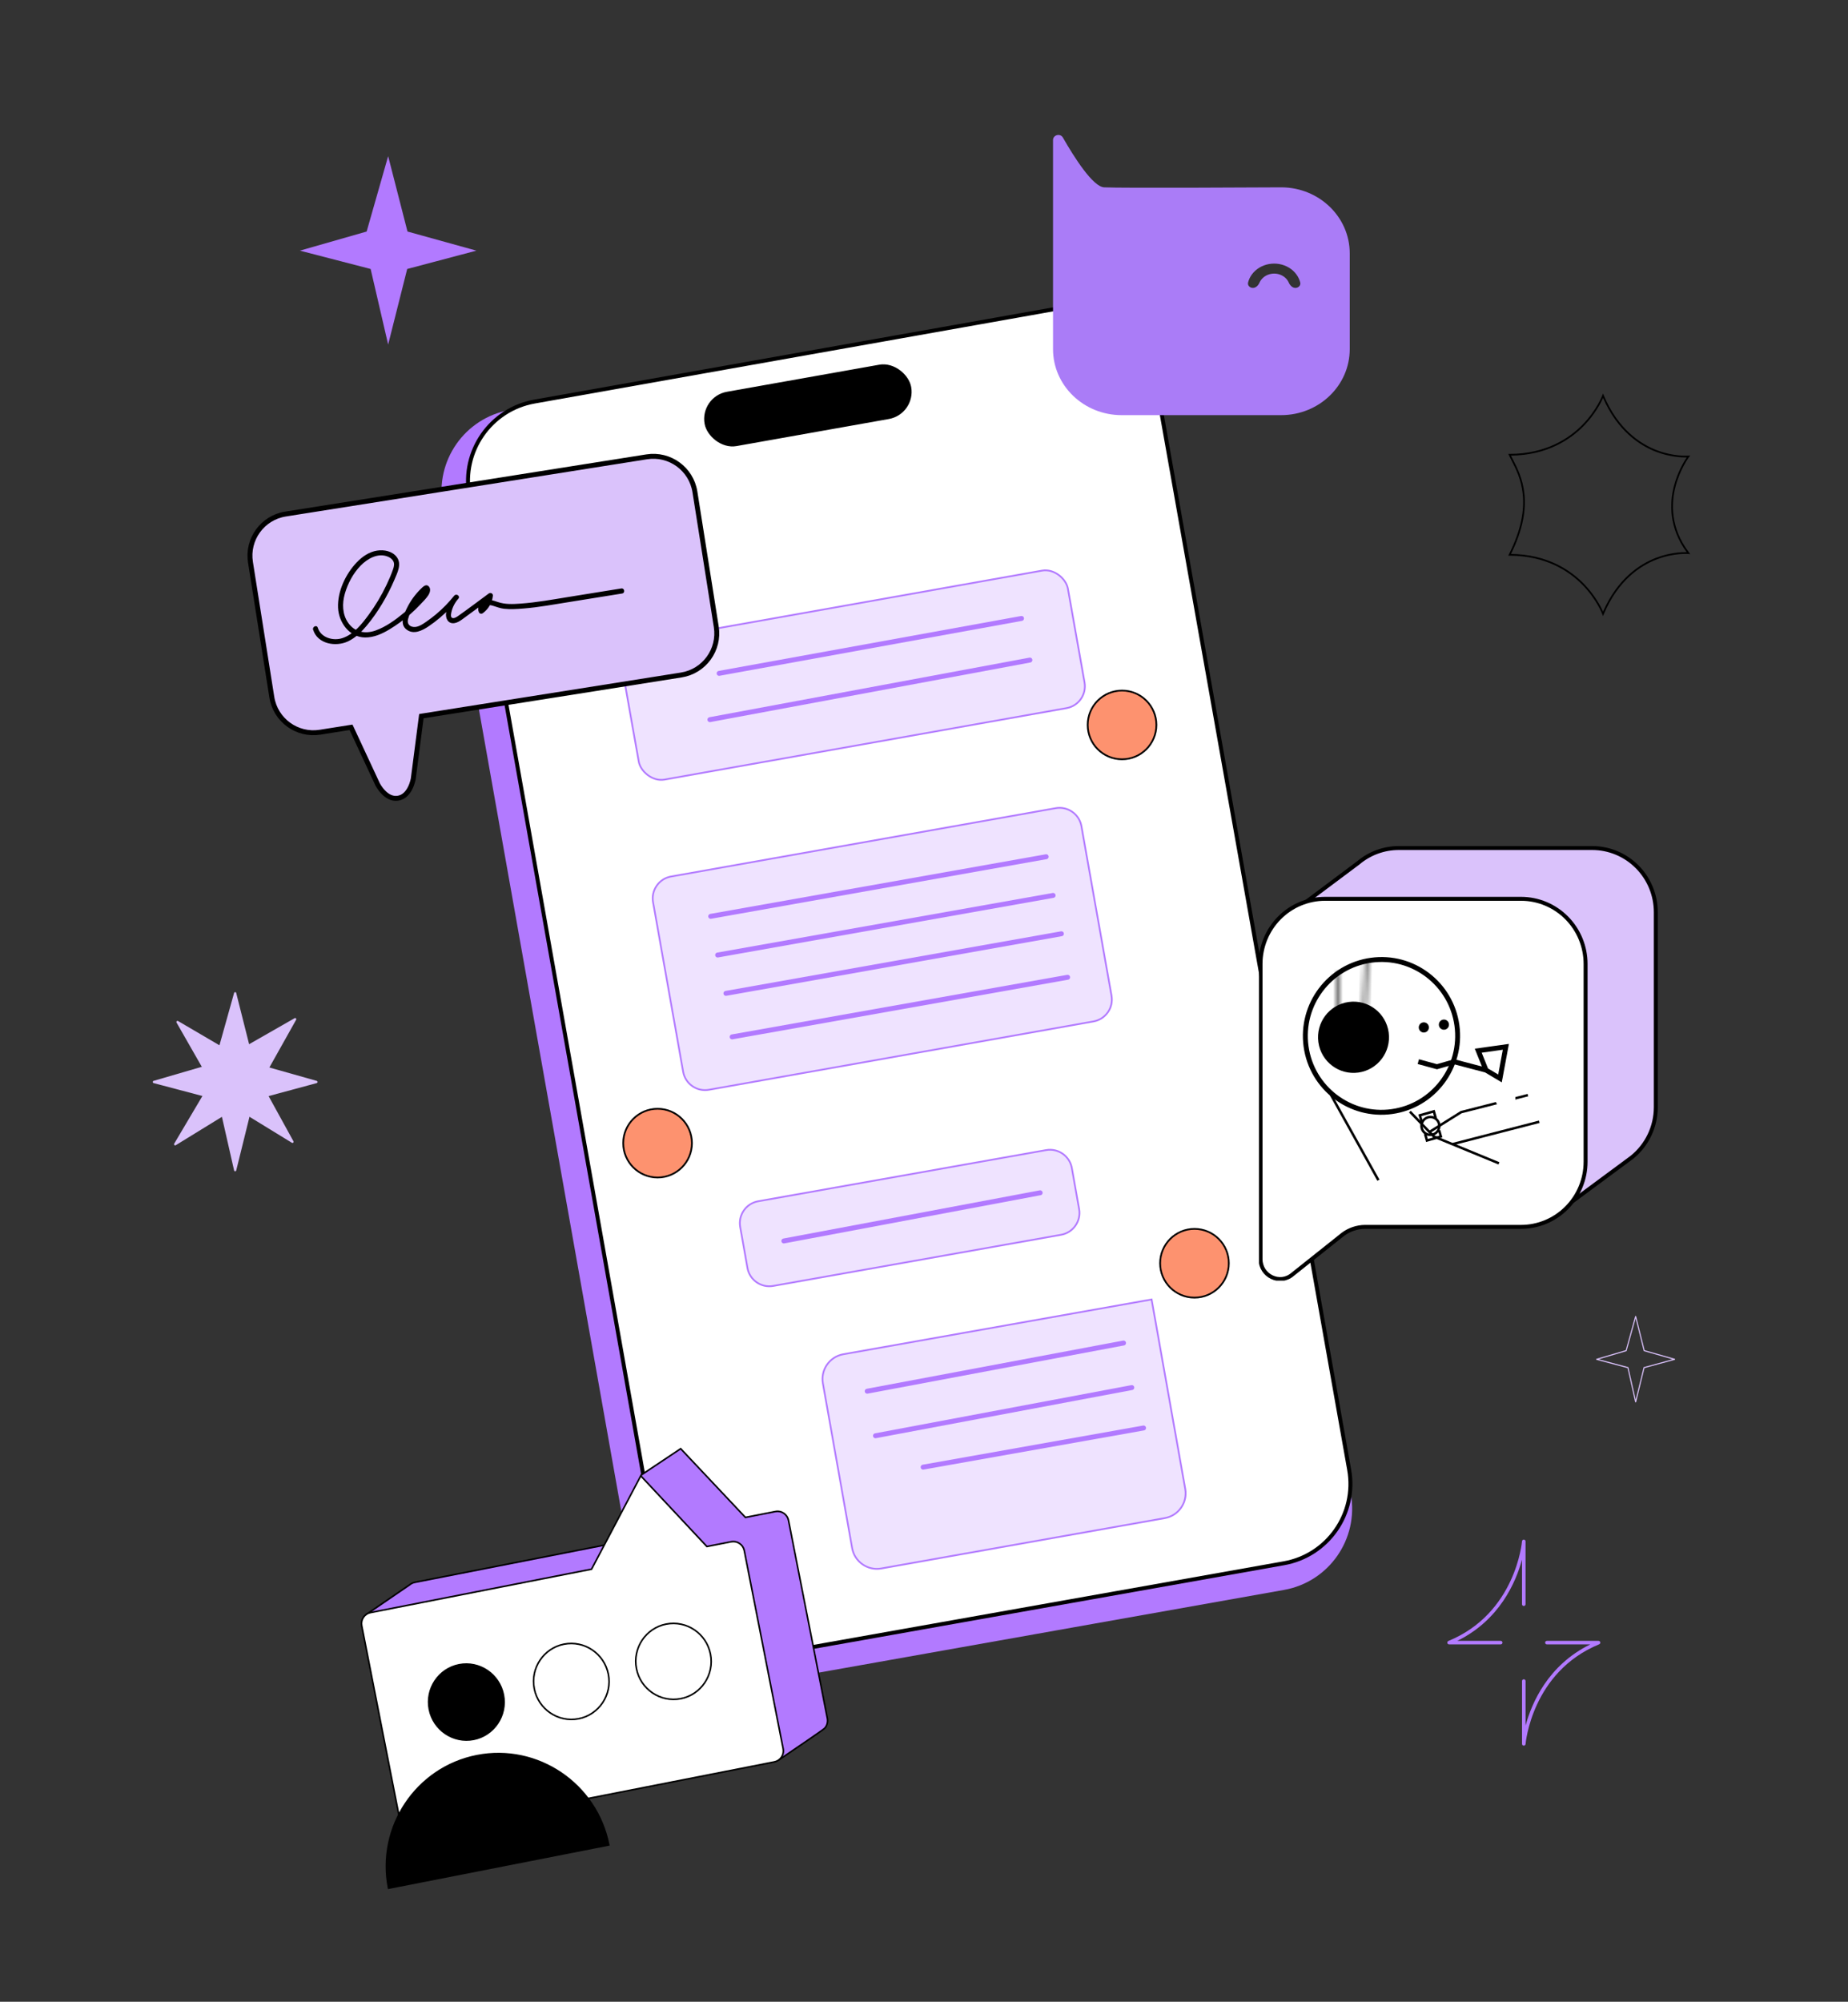 <svg width="375" height="406" viewBox="0 0 375 406" fill="none" xmlns="http://www.w3.org/2000/svg">
    <rect x="0" y="0" width="375" height="406" fill="#333333" stroke="none"/>
    <rect width="375" height="406" fill="none" />
    <path d="M103.476 124.659L225.678 102.383" stroke="black" stroke-width="0.176" />
    <rect width="146.305" height="262.997" rx="16.75"
        transform="matrix(0.985 -0.175 0.175 0.985 86.917 86.092)" fill="#B27AFF" />
    <path
        d="M95.222 100.404C93.642 91.514 99.569 83.026 108.459 81.446L215.301 62.463C224.192 60.883 232.68 66.81 234.26 75.7L273.776 298.107C275.355 306.998 269.429 315.486 260.538 317.065L153.696 336.049C144.805 337.629 136.317 331.702 134.738 322.811L95.222 100.404Z"
        fill="white" stroke="black" stroke-width="0.8" />
    <rect x="0.29" y="0.202" width="42.061" height="10.679" rx="5.34"
        transform="matrix(0.985 -0.175 0.175 0.985 141.969 80.495)" fill="black"
        stroke="black" stroke-width="0.5" />
    <rect x="0.204" y="0.143" width="91.835" height="28.315" rx="4.505"
        transform="matrix(0.985 -0.175 0.175 0.985 125.225 130.91)" fill="#B27AFF"
        fill-opacity="0.21" stroke="#B27AFF" stroke-width="0.352" />
    <path d="M145.927 136.57L207.291 125.432" stroke="#B27AFF" stroke-linecap="round" />
    <path d="M144.055 145.96L208.991 133.876" stroke="#B27AFF" stroke-linecap="round" />
    <path
        d="M132.522 183C132.087 180.55 133.72 178.212 136.17 177.777L214.22 163.916C216.67 163.481 219.008 165.114 219.443 167.564L225.549 201.945C225.984 204.395 224.351 206.733 221.901 207.168L143.851 221.029C141.401 221.464 139.063 219.831 138.628 217.381L132.522 183Z"
        fill="#B27AFF" fill-opacity="0.21" stroke="#B27AFF" stroke-width="0.352" />
    <path
        d="M166.986 280.591C166.493 277.815 168.344 275.166 171.119 274.673L233.686 263.562L240.51 301.984C241.002 304.76 239.152 307.409 236.377 307.902L178.835 318.121C176.059 318.614 173.41 316.763 172.917 313.988L166.986 280.591Z"
        fill="#B27AFF" fill-opacity="0.21" stroke="#B27AFF" stroke-width="0.352" />
    <path
        d="M151.677 257.167C152.112 259.617 154.451 261.25 156.901 260.815L215.327 250.439C217.777 250.004 219.411 247.665 218.975 245.215L217.501 236.915C217.066 234.465 214.728 232.832 212.278 233.267L153.851 243.643C151.401 244.078 149.768 246.416 150.203 248.866L151.677 257.167Z"
        fill="#B27AFF" fill-opacity="0.21" stroke="#B27AFF" stroke-width="0.352" />
    <path d="M159.058 251.695L211.07 241.923" stroke="#B27AFF" stroke-linecap="round" />
    <path d="M175.977 282.167L227.989 272.395" stroke="#B27AFF" stroke-linecap="round" />
    <path d="M177.656 291.204L229.669 281.432" stroke="#B27AFF" stroke-linecap="round" />
    <path d="M144.219 185.853L212.293 173.763" stroke="#B27AFF" stroke-linecap="round" />
    <path d="M145.624 193.7L213.698 181.611" stroke="#B27AFF" stroke-linecap="round" />
    <path d="M147.307 201.477L215.381 189.387" stroke="#B27AFF" stroke-linecap="round" />
    <path d="M148.567 210.303L216.642 198.214" stroke="#B27AFF" stroke-linecap="round" />
    <path d="M187.323 297.57L232.051 289.627" stroke="#B27AFF" stroke-linecap="round" />
    <path
        d="M234.655 147.031C234.655 150.88 231.535 154 227.686 154C223.837 154 220.717 150.88 220.717 147.031C220.717 143.182 223.837 140.062 227.686 140.062C231.535 140.062 234.655 143.182 234.655 147.031Z"
        fill="#FC774B" fill-opacity="0.8" stroke="black" stroke-width="0.352" />
    <path
        d="M140.409 231.853C140.409 235.702 137.289 238.822 133.44 238.822C129.591 238.822 126.471 235.702 126.471 231.853C126.471 228.004 129.591 224.884 133.44 224.884C137.289 224.884 140.409 228.004 140.409 231.853Z"
        fill="#FC774B" fill-opacity="0.8" stroke="black" stroke-width="0.352" />
    <path
        d="M249.353 256.215C249.353 260.064 246.233 263.185 242.384 263.185C238.535 263.185 235.415 260.064 235.415 256.215C235.415 252.367 238.535 249.246 242.384 249.246C246.233 249.246 249.353 252.367 249.353 256.215Z"
        fill="#FC774B" fill-opacity="0.8" stroke="black" stroke-width="0.352" />
    <g clip-path="url(#clip0_1123_20963)">
        <path
            d="M323.09 172H283.869C280.857 171.994 277.939 173.058 275.628 175.007L260 186.696L270.972 198.186V244.002C270.972 247.355 274.826 249.232 277.351 247.086L287.46 239.049C288.733 238.104 290.268 237.586 291.849 237.567H308.574L316.326 245.686L330.271 235.375C330.545 235.188 330.812 234.989 331.07 234.784L331.14 234.732C332.653 233.515 333.875 231.971 334.717 230.214C335.558 228.456 335.997 226.531 336 224.58V185.006C335.998 181.556 334.638 178.248 332.217 175.809C329.796 173.37 326.513 172 323.09 172Z"
            fill="#DAC2FB" stroke="black" stroke-width="0.8" stroke-miterlimit="10" />
        <path
            d="M255.79 255.368V195.501C255.792 192.002 257.171 188.646 259.624 186.171C262.078 183.696 265.406 182.304 268.877 182.3H308.675C312.145 182.307 315.469 183.701 317.92 186.176C320.371 188.65 321.749 192.004 321.75 195.501V235.64C321.748 239.138 320.369 242.492 317.916 244.966C315.463 247.441 312.136 248.833 308.666 248.838H276.971C275.367 248.856 273.81 249.381 272.517 250.338L262.263 258.497C259.701 260.675 255.79 258.77 255.79 255.368Z"
            fill="white" stroke="black" stroke-width="0.8" stroke-miterlimit="10" />
        <path
            d="M295.64 207.967C296.811 216.443 290.907 224.27 282.455 225.451C274.003 226.632 266.201 220.72 265.03 212.244C263.859 203.768 269.764 195.941 278.215 194.76C286.667 193.579 294.47 199.49 295.64 207.967Z"
            stroke="black" />
        <path
            d="M304.006 204.762L302.442 203.698L301.564 203.5L300.86 204.56L301.912 206.017L301.294 207.706L302.111 209.515L301.859 211.795L304.102 209.558L302.876 206.844L304.006 204.762Z"
            fill="white" />
        <mask id="path-26-inside-1_1123_20963" fill="white">
            <path fill-rule="evenodd" clip-rule="evenodd"
                d="M277.449 194.918L277.187 204.329L276.688 204.316L276.949 194.905L277.449 194.918ZM271.219 206.121L271.551 197.221L272.051 197.239L271.719 206.139L271.219 206.121Z" />
        </mask>
        <path
            d="M277.187 204.329L277.16 205.329L278.159 205.355L278.187 204.356L277.187 204.329ZM277.449 194.918L278.448 194.945L278.476 193.944L277.476 193.918L277.449 194.918ZM276.688 204.316L275.688 204.29L275.66 205.29L276.66 205.316L276.688 204.316ZM276.949 194.905L276.977 193.905L275.978 193.88L275.95 194.879L276.949 194.905ZM271.551 197.221L271.588 196.221L270.589 196.186L270.552 197.185L271.551 197.221ZM271.219 206.121L270.22 206.085L270.183 207.085L271.182 207.121L271.219 206.121ZM272.051 197.239L273.05 197.274L273.087 196.274L272.088 196.239L272.051 197.239ZM271.719 206.139L271.682 207.138L272.68 207.174L272.718 206.175L271.719 206.139ZM278.187 204.356L278.448 194.945L276.449 194.892L276.188 204.303L278.187 204.356ZM276.66 205.316L277.16 205.329L277.215 203.329L276.715 203.317L276.66 205.316ZM275.95 194.879L275.688 204.29L277.687 204.343L277.949 194.932L275.95 194.879ZM277.476 193.918L276.977 193.905L276.922 195.905L277.422 195.918L277.476 193.918ZM270.552 197.185L270.22 206.085L272.218 206.157L272.55 197.257L270.552 197.185ZM272.088 196.239L271.588 196.221L271.514 198.221L272.014 198.238L272.088 196.239ZM272.718 206.175L273.05 197.274L271.052 197.203L270.72 206.103L272.718 206.175ZM271.182 207.121L271.682 207.138L271.756 205.139L271.256 205.122L271.182 207.121Z"
            fill="black" mask="url(#path-26-inside-1_1123_20963)" />
        <ellipse cx="7.205" cy="7.222" rx="7.205" ry="7.222"
            transform="matrix(0.99 -0.138 0.137 0.991 266.536 204.219)" fill="black" />
        <ellipse cx="1.029" cy="1.032" rx="1.029" ry="1.032"
            transform="matrix(0.99 -0.138 0.137 0.991 287.765 207.507)" fill="black" />
        <path
            d="M287.808 215.322L291.587 216.356L295.083 215.347L301.551 217.046M301.551 217.046L299.967 213.103L305.572 212.32L304.381 218.733L301.551 217.046Z"
            stroke="black" />
        <ellipse cx="1.029" cy="1.032" rx="1.029" ry="1.032"
            transform="matrix(0.99 -0.138 0.137 0.991 291.841 206.939)" fill="black" />
        <path fill-rule="evenodd" clip-rule="evenodd"
            d="M269.814 222.099L279.489 239.491L279.926 239.248L270.251 221.856L269.814 222.099ZM303.789 223.968L296.599 225.801L290.461 229.64L291.093 230.298L294.744 231.802L312.29 227.277L312.414 227.761L295.515 232.119L304.263 235.721L304.072 236.183L294.63 232.296L290.854 230.741L290.805 230.721L290.769 230.683L289.887 229.765L285.916 225.634L286.277 225.287L290.107 229.272L296.367 225.357L296.4 225.336L296.438 225.326L303.541 223.515C303.605 223.678 303.689 223.83 303.789 223.968ZM307.498 223.022L310.108 222.356L309.985 221.872L307.5 222.505C307.521 222.681 307.52 222.854 307.498 223.022Z"
            fill="black" />
        <path fill-rule="evenodd" clip-rule="evenodd"
            d="M288.058 225.969L287.817 226.037L287.884 226.278L288.245 227.563L288.377 227.525C288.188 227.95 288.14 228.441 288.275 228.924C288.406 229.392 288.688 229.776 289.053 230.039L288.947 230.069L289.316 231.385L289.384 231.626L289.624 231.558L292.456 230.756L292.697 230.688L292.629 230.448L292.281 229.207L292.112 229.255C292.322 228.818 292.38 228.305 292.239 227.802C292.114 227.359 291.855 226.99 291.517 226.729L291.582 226.711L291.198 225.34L291.13 225.099L290.889 225.167L288.058 225.969ZM290.984 226.431L290.784 225.717L288.433 226.382L288.633 227.097C288.894 226.76 289.26 226.502 289.7 226.377C290.14 226.253 290.587 226.281 290.984 226.431ZM291.881 229.629C291.62 229.965 291.254 230.224 290.813 230.349C290.373 230.473 289.927 230.445 289.53 230.295L289.73 231.009L292.081 230.343L291.881 229.629ZM291.757 227.938C291.991 228.77 291.507 229.633 290.679 229.867C289.85 230.102 288.989 229.619 288.756 228.788C288.523 227.956 289.007 227.093 289.835 226.859C290.663 226.624 291.524 227.107 291.757 227.938Z"
            fill="black" />
    </g>
    <path
        d="M331.91 284.446C331.86 284.446 331.817 284.41 331.806 284.359L330.254 277.477L323.979 275.807C323.932 275.795 323.898 275.751 323.898 275.699C323.898 275.648 323.93 275.603 323.977 275.588L329.897 273.849L331.806 266.98C331.819 266.931 331.862 266.898 331.91 266.898H331.911C331.959 266.898 332.001 266.933 332.013 266.983L333.73 273.85L339.84 275.589C339.888 275.603 339.92 275.648 339.92 275.699C339.92 275.75 339.886 275.795 339.839 275.807L333.703 277.476L332.014 284.36C332.002 284.41 331.959 284.445 331.91 284.445V284.446ZM324.424 275.692L330.368 277.274C330.407 277.284 330.437 277.316 330.447 277.357L331.914 283.861L333.51 277.356C333.52 277.316 333.55 277.285 333.588 277.275L339.392 275.696L333.614 274.051C333.576 274.041 333.548 274.011 333.537 273.971L331.903 267.435L330.087 273.973C330.076 274.011 330.048 274.04 330.013 274.05L324.424 275.692Z"
        fill="#DAC2FB" />
    <g clip-path="url(#clip1_1123_20963)">
        <path
            d="M157.344 306.572L151.262 307.766L138.125 293.825L130.127 299.162L126.285 312.669L84.167 320.937C83.8 321.009 83.475 321.167 83.201 321.385L74.535 327.309L81.545 330.108L83.406 328.818L90.271 363.786C90.513 365.022 91.706 365.829 92.934 365.588L154.345 353.533L158.074 356.928C158.074 356.928 166.846 351.005 167.309 350.562C167.775 350.12 168.042 349.304 167.893 348.549L160.007 308.374C159.764 307.138 158.571 306.331 157.344 306.572Z"
            fill="#B27AFF" />
        <path
            d="M158.058 357.132L154.295 353.707L92.963 365.747C91.65 366.004 90.371 365.138 90.111 363.817L83.294 329.09L81.564 330.29L74.192 327.347L83.12 321.243C83.422 321.007 83.763 320.852 84.135 320.779L126.156 312.53L129.987 299.061L138.147 293.615L151.317 307.591L157.312 306.414C158.625 306.156 159.905 307.022 160.164 308.343L168.05 348.518C168.202 349.292 167.942 350.181 167.419 350.678C166.949 351.124 158.519 356.819 158.162 357.061L158.058 357.13L158.058 357.132ZM83.516 328.545L90.428 363.755C90.653 364.902 91.763 365.653 92.902 365.43L154.392 353.359L158.087 356.725C161.145 354.659 166.843 350.783 167.2 350.445C167.647 350.018 167.869 349.252 167.737 348.581L159.851 308.405C159.626 307.258 158.516 306.507 157.376 306.73L151.208 307.941L138.1 294.034L130.264 299.264L126.412 312.809L84.198 321.095C83.867 321.16 83.566 321.3 83.3 321.512L83.196 321.595L83.188 321.588L74.876 327.272L81.523 329.926L83.516 328.545Z"
            fill="black" />
        <path
            d="M148.367 312.702L143.441 313.669L130.026 299.333L120.042 318.263L75.19 327.067C73.962 327.308 73.163 328.506 73.406 329.742L81.292 369.917C81.535 371.152 82.728 371.959 83.955 371.718L157.132 357.353C158.359 357.113 159.159 355.914 158.916 354.679L151.03 314.504C150.787 313.268 149.594 312.461 148.367 312.702Z"
            fill="white" />
        <path
            d="M157.163 357.512L83.986 371.877C82.673 372.134 81.394 371.268 81.134 369.947L73.248 329.772C72.989 328.451 73.846 327.166 75.158 326.908L119.936 318.118L129.99 299.059L143.498 313.493L148.335 312.544C149.648 312.286 150.927 313.152 151.187 314.473L159.073 354.648C159.333 355.969 158.475 357.254 157.163 357.512ZM75.221 327.225C74.081 327.449 73.338 328.564 73.563 329.711L81.449 369.885C81.674 371.032 82.784 371.783 83.924 371.56L157.101 357.195C158.24 356.971 158.984 355.856 158.758 354.709L150.872 314.535C150.647 313.388 149.537 312.637 148.398 312.86L143.386 313.844L130.061 299.608L120.146 318.406L75.221 327.225Z"
            fill="black" />
        <path
            d="M96.121 352.781C100.27 351.966 102.969 347.92 102.149 343.744C101.329 339.567 97.301 336.842 93.152 337.656C89.003 338.471 86.304 342.517 87.124 346.693C87.944 350.87 91.972 353.595 96.121 352.781Z"
            fill="black" />
        <path
            d="M96.152 352.939C91.922 353.769 87.801 350.981 86.965 346.723C86.129 342.465 88.891 338.326 93.121 337.496C97.351 336.666 101.471 339.455 102.306 343.711C103.142 347.967 100.381 352.109 96.152 352.939ZM93.183 337.813C89.126 338.609 86.478 342.579 87.279 346.661C88.081 350.743 92.033 353.419 96.09 352.622C100.147 351.826 102.793 347.857 101.991 343.773C101.19 339.689 97.238 337.017 93.183 337.813Z"
            fill="black" />
        <path
            d="M117.415 348.6C121.564 347.786 124.263 343.74 123.443 339.563C122.623 335.386 118.595 332.661 114.446 333.475C110.297 334.29 107.598 338.336 108.418 342.512C109.238 346.689 113.266 349.414 117.415 348.6Z"
            fill="white" />
        <path
            d="M117.446 348.759C113.217 349.589 109.097 346.8 108.261 342.542C107.425 338.284 110.187 334.146 114.415 333.316C118.643 332.486 122.765 335.274 123.6 339.531C124.436 343.787 121.675 347.929 117.446 348.759ZM114.477 333.632C110.422 334.429 107.774 338.398 108.575 342.48C109.377 346.562 113.329 349.238 117.384 348.442C121.44 347.646 124.087 343.676 123.286 339.593C122.484 335.509 118.532 332.836 114.477 333.632Z"
            fill="black" />
        <path
            d="M138.146 344.531C142.295 343.716 144.993 339.67 144.174 335.494C143.354 331.317 139.326 328.592 135.177 329.406C131.028 330.221 128.329 334.267 129.149 338.443C129.968 342.62 133.997 345.345 138.146 344.531Z"
            fill="white" />
        <path
            d="M138.177 344.689C133.947 345.52 129.827 342.731 128.991 338.473C128.155 334.215 130.917 330.076 135.145 329.246C139.374 328.416 143.495 331.205 144.331 335.461C145.166 339.718 142.405 343.859 138.177 344.689ZM135.208 329.563C131.152 330.359 128.505 334.329 129.306 338.411C130.107 342.493 134.06 345.169 138.115 344.372C142.17 343.576 144.818 339.607 144.016 335.523C143.215 331.439 139.263 328.767 135.208 329.563Z"
            fill="black" />
        <path
            d="M96.772 356.098C84.435 358.52 76.409 370.55 78.847 382.969L123.524 374.198C121.086 361.779 109.108 353.675 96.77 356.096L96.772 356.098Z"
            fill="black" />
        <path
            d="M123.712 374.326L78.721 383.158L78.689 382.999C76.238 370.512 84.336 358.372 96.741 355.937C109.146 353.502 121.232 361.68 123.683 374.167L123.714 374.325L123.712 374.326ZM78.973 382.779L123.335 374.071C120.848 361.847 108.981 353.864 96.803 356.254C84.625 358.645 76.656 370.524 78.973 382.779Z"
            fill="black" />
    </g>
    <path
        d="M304.524 333.518H294.048C293.875 333.518 293.727 333.396 293.695 333.228C293.663 333.059 293.753 332.89 293.911 332.825C307.594 327.206 308.84 312.743 308.85 312.599C308.865 312.405 309.027 312.251 309.221 312.269C309.416 312.276 309.567 312.434 309.567 312.628V325.371C309.567 325.569 309.405 325.73 309.207 325.73C309.009 325.73 308.847 325.569 308.847 325.371V316.334C307.605 320.901 304.301 328.596 295.721 332.8H304.521C304.719 332.8 304.881 332.962 304.881 333.159C304.881 333.357 304.719 333.518 304.521 333.518H304.524Z"
        fill="#B27AFF" />
    <path
        d="M309.21 354.057C309.21 354.057 309.2 354.057 309.196 354.057C309.002 354.05 308.851 353.892 308.851 353.698V340.954C308.851 340.757 309.013 340.595 309.21 340.595C309.408 340.595 309.57 340.757 309.57 340.954V349.989C310.812 345.421 314.116 337.726 322.7 333.522H313.9C313.702 333.522 313.54 333.36 313.54 333.163C313.54 332.965 313.702 332.804 313.9 332.804H324.377C324.549 332.804 324.697 332.926 324.729 333.095C324.762 333.263 324.672 333.432 324.513 333.497C310.83 339.12 309.585 353.583 309.574 353.726C309.56 353.913 309.401 354.057 309.214 354.057H309.21Z"
        fill="#B27AFF" />
    <path fill-rule="evenodd" clip-rule="evenodd"
        d="M215.677 27.893C215.154 26.981 213.682 27.353 213.682 28.404V70.809C213.682 78.204 219.916 84.199 227.605 84.199H259.968C267.658 84.199 273.892 78.204 273.892 70.809V51.386C273.892 44.031 267.725 38.06 260.093 37.996C260.01 37.996 259.936 37.996 259.853 37.996C257.748 38.008 227.38 38.178 224.046 37.996C221.768 37.872 217.987 31.928 215.677 27.893ZM253.263 57.292C253.112 57.89 253.625 58.397 254.241 58.397C254.858 58.397 255.339 57.877 255.588 57.313L255.601 57.285C255.762 56.933 255.997 56.612 256.294 56.343C256.591 56.073 256.943 55.859 257.331 55.713C257.718 55.567 258.134 55.492 258.554 55.492C258.973 55.492 259.389 55.567 259.777 55.713C260.164 55.859 260.517 56.073 260.814 56.343C261.11 56.612 261.346 56.933 261.506 57.285L261.519 57.313C261.768 57.877 262.25 58.397 262.866 58.397C263.483 58.397 263.996 57.89 263.845 57.292C263.777 57.025 263.685 56.763 263.569 56.508C263.296 55.91 262.897 55.365 262.392 54.907C261.888 54.449 261.29 54.085 260.631 53.837C259.973 53.589 259.267 53.462 258.554 53.462C257.841 53.462 257.135 53.589 256.476 53.837C255.818 54.085 255.219 54.449 254.715 54.907C254.211 55.365 253.811 55.91 253.538 56.508C253.422 56.763 253.33 57.025 253.263 57.292Z"
        fill="#AA7CF7" />
    <path
        d="M59.894 206.715L52.707 219.527L59.343 231.58L47.827 224.523L35.542 232.079L42.998 219.494L36.021 207.288L47.31 213.903L59.894 206.715Z"
        fill="#DAC2FB" />
    <path
        d="M35.542 232.314C35.484 232.314 35.425 232.29 35.383 232.244C35.311 232.166 35.297 232.049 35.351 231.956L42.736 219.49L35.828 207.409C35.776 207.317 35.79 207.2 35.859 207.125C35.929 207.05 36.041 207.032 36.131 207.086L47.312 213.637L59.788 206.51C59.878 206.458 59.986 206.477 60.058 206.552C60.128 206.627 60.141 206.741 60.092 206.833L52.97 219.528L59.541 231.464C59.593 231.555 59.577 231.672 59.505 231.747C59.433 231.822 59.321 231.836 59.233 231.782L47.832 224.796L35.659 232.281C35.623 232.302 35.585 232.314 35.545 232.314H35.542ZM36.644 207.924L43.19 219.375C43.233 219.45 43.233 219.544 43.19 219.619L36.21 231.398L47.713 224.325C47.782 224.283 47.87 224.281 47.942 224.325L58.727 230.935L52.514 219.647C52.474 219.574 52.474 219.485 52.514 219.413L59.292 207.331L47.418 214.114C47.351 214.154 47.267 214.152 47.2 214.114L36.644 207.924Z"
        fill="#DAC2FB" />
    <path
        d="M47.718 201.461L51.332 215.814L64.208 219.45L51.274 222.941L47.718 237.331L44.445 222.941L31.225 219.45L43.698 215.814L47.718 201.461Z"
        fill="#DAC2FB" />
    <path
        d="M47.718 237.567C47.614 237.567 47.524 237.492 47.502 237.387L44.263 223.135L31.169 219.677C31.07 219.651 31 219.559 31 219.452C31 219.346 31.065 219.253 31.164 219.222L43.519 215.621L47.502 201.395C47.529 201.294 47.619 201.227 47.718 201.227H47.72C47.821 201.227 47.909 201.299 47.934 201.402L51.517 215.624L64.267 219.225C64.366 219.253 64.433 219.346 64.433 219.452C64.433 219.557 64.364 219.651 64.264 219.677L51.461 223.132L47.936 237.389C47.911 237.492 47.821 237.565 47.718 237.565V237.567ZM32.097 219.438L44.501 222.713C44.582 222.734 44.645 222.802 44.665 222.887L47.727 236.356L51.058 222.884C51.078 222.802 51.141 222.737 51.22 222.716L63.332 219.447L51.274 216.04C51.195 216.019 51.137 215.956 51.114 215.874L47.704 202.339L43.914 215.879C43.892 215.956 43.833 216.017 43.759 216.038L32.097 219.438Z"
        fill="#DAC2FB" />
    <path
        d="M78.764 31.674L82.69 46.962L96.674 50.836L82.629 54.554L78.764 69.883L75.21 54.554L60.852 50.836L74.399 46.962L78.764 31.674Z"
        fill="#B27AFF" />
    <path
        d="M325.284 124.962L325.133 124.557C325.123 124.527 323.999 121.556 321.128 118.626C318.484 115.925 313.771 112.705 306.334 112.705H306.053L306.183 112.447C311.31 102.286 308.423 96.687 306.697 93.341C306.51 92.979 306.334 92.637 306.181 92.317L306.06 92.062H306.334C313.779 92.062 318.495 88.837 321.139 86.131C324.006 83.199 325.123 80.238 325.133 80.208L325.282 79.804L325.45 80.201C328.341 87.064 332.854 90.017 336.132 91.285C339.681 92.659 342.573 92.41 342.603 92.407L342.997 92.37L342.753 92.691C342.735 92.716 340.892 95.173 339.981 98.778C339.143 102.094 338.942 107.091 342.753 112.072L343 112.394L342.604 112.357C342.575 112.353 339.669 112.108 336.119 113.485C332.846 114.755 328.339 117.709 325.452 124.564L325.284 124.962ZM306.615 112.353C314.016 112.433 318.724 115.667 321.38 118.385C323.694 120.752 324.891 123.148 325.294 124.054C328.238 117.341 332.731 114.42 336.011 113.15C338.881 112.039 341.343 111.968 342.256 111.989C338.591 106.99 338.807 102.007 339.652 98.678C340.397 95.738 341.751 93.548 342.27 92.776C341.371 92.797 338.896 92.732 336.011 91.616C332.731 90.346 328.238 87.424 325.294 80.712C324.891 81.618 323.694 84.013 321.38 86.38C318.723 89.099 314.012 92.335 306.611 92.412C306.731 92.654 306.862 92.909 306.999 93.174C308.741 96.553 311.647 102.187 306.615 112.351V112.353Z"
        fill="black" />
    <path
        d="M71.394 147.855L71.235 147.513L70.863 147.572L64.937 148.51C60.277 149.248 55.897 146.07 55.159 141.406L50.826 114.04C50.087 109.375 53.27 105 57.93 104.262L131.235 92.655C135.895 91.917 140.274 95.095 141.013 99.759L145.346 127.126C146.084 131.786 142.906 136.165 138.241 136.903L85.875 145.195L85.505 145.254L85.457 145.625L83.869 157.894L83.869 157.896L83.864 157.923C83.862 157.932 83.861 157.943 83.858 157.955C83.854 157.977 83.849 158.005 83.843 158.037C83.823 158.137 83.79 158.283 83.743 158.461C83.647 158.818 83.492 159.294 83.252 159.781C82.767 160.769 81.991 161.698 80.762 161.893C79.534 162.088 78.518 161.443 77.761 160.653C77.388 160.264 77.097 159.858 76.899 159.548C76.801 159.394 76.726 159.265 76.677 159.175C76.653 159.131 76.634 159.097 76.623 159.074L76.61 159.05L76.609 159.047L71.394 147.855Z"
        fill="#DAC2FB" stroke="black" />
    <path
        d="M63.544 127.731C64.445 130.649 68.17 131.241 70.622 130.082C72.122 129.373 73.331 128.186 74.385 126.93C75.556 125.534 76.607 124.022 77.546 122.458C78.485 120.893 79.322 119.274 80.033 117.596C80.628 116.189 81.567 114.414 80.52 112.996C79.621 111.778 77.929 111.448 76.512 111.677C74.907 111.931 73.508 112.891 72.401 114.048C70.143 116.405 68.457 119.953 68.598 123.262C68.73 126.251 70.9 129.267 74.095 129.294C75.878 129.306 77.548 128.551 79.045 127.646C80.542 126.74 81.996 125.683 83.324 124.51C84.005 123.912 84.657 123.276 85.277 122.617C85.853 122.007 86.514 121.369 86.958 120.659C87.241 120.203 87.442 119.498 87.082 119.027C86.523 118.298 85.868 118.972 85.411 119.418C84.245 120.556 83.29 121.875 82.573 123.339C81.927 124.657 81.05 126.585 82.496 127.688C83.941 128.791 85.697 127.896 86.997 127.017C88.538 125.974 89.972 124.766 91.26 123.426C91.879 122.786 92.464 122.114 93.022 121.418C93.443 120.889 92.613 120.31 92.182 120.808C91.333 121.789 90.739 122.995 90.531 124.28C90.347 125.417 90.93 126.591 92.233 126.38C92.78 126.293 93.269 125.992 93.715 125.678C94.404 125.19 95.076 124.677 95.759 124.181C97.119 123.181 98.48 122.185 99.84 121.185L98.996 120.725C98.863 121.886 98.272 122.877 97.328 123.559L98.129 123.745C97.956 123.362 98.29 123.024 98.614 122.851C99.07 122.606 99.614 122.735 100.085 122.88C100.807 123.102 101.496 123.38 102.253 123.466C103.557 123.615 104.898 123.524 106.204 123.42C107.795 123.29 109.381 123.09 110.957 122.836C114.644 122.243 118.326 121.65 122.012 121.057C123.421 120.834 124.833 120.601 126.242 120.378C126.903 120.274 126.74 119.248 126.079 119.352C122.497 119.929 118.916 120.505 115.329 121.083C112.108 121.602 108.884 122.197 105.626 122.427C104.073 122.538 102.501 122.614 101.009 122.102C100.05 121.768 98.991 121.427 98.046 121.983C97.273 122.442 96.788 123.303 97.178 124.176C97.322 124.495 97.711 124.559 97.979 124.363C99.132 123.526 99.86 122.252 100.019 120.839C100.072 120.372 99.531 120.117 99.175 120.379C97.136 121.874 95.118 123.414 93.05 124.872C92.752 125.083 92.311 125.396 91.923 125.368C91.366 125.33 91.511 124.597 91.586 124.216C91.799 123.168 92.317 122.222 93.013 121.42L92.173 120.81C91.077 122.18 89.86 123.438 88.519 124.561C87.872 125.103 87.196 125.617 86.501 126.096C85.805 126.575 84.878 127.241 83.95 127.163C83.022 127.086 82.58 126.45 82.8 125.57C82.989 124.815 83.338 124.069 83.701 123.38C84.464 121.937 85.509 120.659 86.742 119.595L86.223 119.677C86.174 119.666 86.278 119.612 86.221 119.724C86.185 119.795 86.178 119.899 86.14 119.98C86.035 120.207 85.842 120.401 85.685 120.589C85.324 121.025 84.952 121.449 84.564 121.86C83.752 122.723 82.885 123.533 81.976 124.289C80.258 125.715 78.323 127.129 76.204 127.885C74.086 128.641 71.989 128.207 70.671 126.345C69.444 124.619 69.409 122.391 69.975 120.418C70.572 118.342 71.664 116.272 73.181 114.723C74.564 113.308 76.727 112.059 78.736 112.914C79.162 113.094 79.577 113.388 79.802 113.806C80.086 114.331 79.946 114.919 79.763 115.447C79.382 116.555 78.904 117.635 78.403 118.691C77.41 120.773 76.224 122.756 74.864 124.616C73.504 126.476 71.832 128.634 69.503 129.418C67.617 130.049 65.114 129.352 64.481 127.307C64.282 126.67 63.342 127.104 63.535 127.737L63.544 127.731Z"
        fill="black" />
    <defs>
        <clipPath id="clip0_1123_20963">
            <rect width="82.389" height="89.553" fill="white"
                transform="translate(255.481 170.184)" />
        </clipPath>
        <clipPath id="clip1_1123_20963">
            <rect width="94.329" height="76.419" fill="white"
                transform="translate(64 308.17) rotate(-11.106)" />
        </clipPath>
    </defs>
</svg>
    